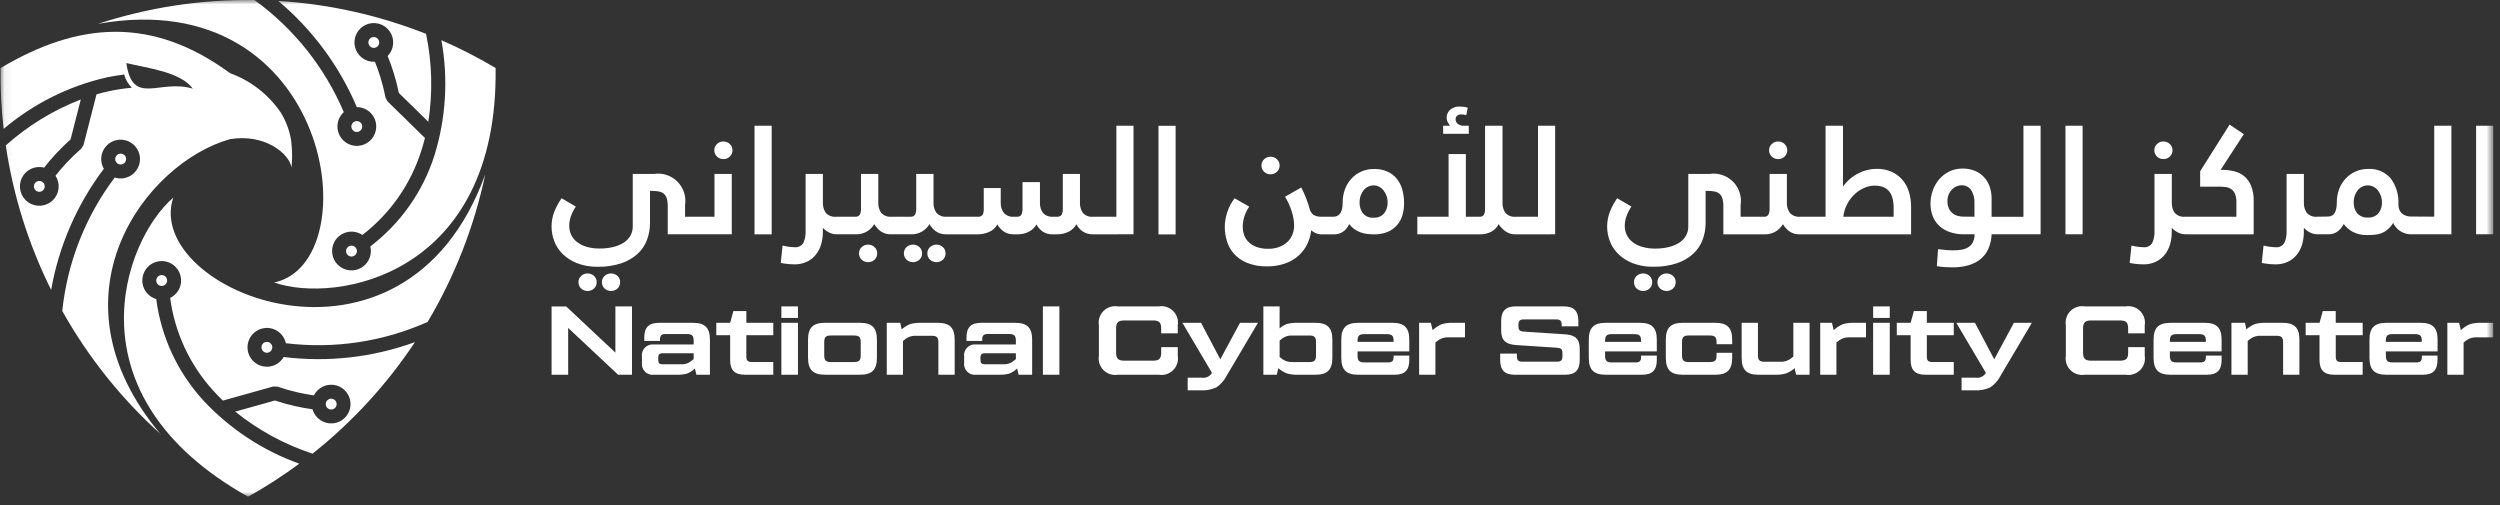 <svg width="277" height="56" viewBox="0 0 277 56" fill="none" xmlns="http://www.w3.org/2000/svg">
<rect x="0" y="0" width="277" height="56" fill="#333333" stroke="none"/>
<mask id="mask0_157_2001" style="mask-type:luminance" maskUnits="userSpaceOnUse" x="0" y="0" width="277" height="56">
<path d="M276.252 0H0.061V55.044H276.252V0Z" fill="white"/>
</mask>
<g mask="url(#mask0_157_2001)">
<path fill-rule="evenodd" clip-rule="evenodd" d="M274.944 35.769C274.525 35.75 274.105 35.797 273.7 35.909C273.331 36.057 272.993 36.273 272.705 36.547L272.662 36.579L272.467 35.769H271.167V41.52H272.967V37.95L273.302 37.69C273.632 37.464 274.027 37.354 274.426 37.377H276.244V35.769H274.944ZM264.344 37.769C264.344 37.196 264.528 37.023 265.101 37.023H267.577C268.15 37.023 268.334 37.196 268.334 37.769V37.877H264.344V37.769ZM264.42 35.769C263.09 35.769 262.539 36.309 262.539 37.65V39.639C262.539 40.98 263.09 41.52 264.42 41.52H268.453C269.566 41.52 270.074 41.02 270.074 39.898V39.398H268.344V39.549C268.344 39.993 268.182 40.155 267.738 40.155H265.111C264.538 40.155 264.354 39.982 264.354 39.409V38.933H270.084V37.648C270.084 36.307 269.532 35.767 268.203 35.767L264.42 35.769ZM261.782 35.769H258.798V34.469H257.36L257.003 35.769H255.468V37.139H257.003V39.896C257.003 41.02 257.511 41.518 258.625 41.518H261.782V40.112H259.403C258.96 40.112 258.803 39.95 258.803 39.506V37.139H261.787L261.782 35.769ZM251.082 35.769C250.671 35.753 250.259 35.797 249.86 35.898C249.508 36.041 249.183 36.243 248.898 36.493L248.744 35.769H247.244V41.52H249.044V37.777L249.379 37.517C249.709 37.291 250.104 37.181 250.503 37.204H252.222C252.795 37.204 252.968 37.377 252.968 37.95V41.518H254.773V37.648C254.773 36.307 254.222 35.767 252.892 35.767L251.082 35.769ZM240.422 37.769C240.422 37.196 240.606 37.023 241.179 37.023H243.655C244.228 37.023 244.412 37.196 244.412 37.769V37.877H240.423L240.422 37.769ZM240.498 35.769C239.168 35.769 238.617 36.309 238.617 37.65V39.639C238.617 40.98 239.168 41.52 240.498 41.52H244.531C245.645 41.52 246.153 41.02 246.153 39.898V39.398H244.412V39.549C244.412 39.993 244.25 40.155 243.807 40.155H241.179C240.606 40.155 240.422 39.982 240.422 39.409V38.933H246.152V37.648C246.152 36.307 245.601 35.767 244.271 35.767L240.498 35.769ZM235.536 41.52C235.822 41.567 236.116 41.546 236.392 41.457C236.669 41.368 236.92 41.215 237.125 41.009C237.331 40.804 237.484 40.553 237.573 40.276C237.662 40 237.683 39.706 237.636 39.42V38.459H235.798V39.075C235.798 39.734 235.571 39.961 234.911 39.961H231.689C231.04 39.961 230.802 39.734 230.802 39.075V36.393C230.802 35.734 231.04 35.507 231.689 35.507H234.911C235.57 35.507 235.798 35.734 235.798 36.393V36.934H237.636V36.047C237.683 35.761 237.662 35.467 237.573 35.191C237.484 34.914 237.331 34.663 237.125 34.458C236.92 34.252 236.669 34.099 236.392 34.01C236.116 33.921 235.822 33.9 235.536 33.947H230.995C230.709 33.9 230.415 33.921 230.139 34.01C229.862 34.099 229.611 34.252 229.406 34.458C229.2 34.663 229.047 34.914 228.958 35.191C228.869 35.467 228.848 35.761 228.895 36.047V39.42C228.848 39.706 228.869 40 228.958 40.276C229.047 40.553 229.2 40.804 229.406 41.009C229.611 41.215 229.862 41.368 230.139 41.457C230.415 41.546 230.709 41.567 230.995 41.52H235.536ZM220.962 39.812L218.824 35.769H216.759L220.035 41.315C219.921 41.509 219.75 41.664 219.545 41.759C219.34 41.854 219.111 41.884 218.889 41.845H217.344V43.25H218.771C219.377 43.287 219.983 43.172 220.533 42.915C221.031 42.571 221.433 42.106 221.701 41.564L225.128 35.769H223.139L220.962 39.812ZM216.478 35.769H213.494V34.469H212.056L211.699 35.769H210.164V37.139H211.699V39.896C211.699 41.02 212.207 41.518 213.32 41.518H216.477V40.112H214.098C213.655 40.112 213.493 39.95 213.493 39.506V37.139H216.477L216.478 35.769ZM209.386 35.769H207.544V41.52H209.382L209.386 35.769ZM209.386 33.952H207.544V35.228H209.382L209.386 33.952ZM205.461 35.769C205.042 35.75 204.622 35.797 204.218 35.909C203.847 36.056 203.508 36.273 203.218 36.547L203.175 36.579L202.98 35.769H201.68V41.52H203.475V37.95L203.81 37.69C204.14 37.464 204.535 37.354 204.934 37.377H206.751V35.769H205.461ZM198.704 35.769V39.509L198.369 39.769C198.039 39.995 197.644 40.106 197.245 40.083H195.526C194.953 40.083 194.78 39.91 194.78 39.337V35.769H192.975V39.639C192.975 40.98 193.526 41.52 194.856 41.52H196.661C197.073 41.538 197.486 41.491 197.883 41.379C198.236 41.244 198.562 41.047 198.845 40.795L199.007 41.519H200.499V35.769H198.704ZM184.573 39.639C184.573 40.98 185.124 41.52 186.454 41.52H190.044C191.374 41.52 191.925 40.98 191.925 39.639V39.088H190.196V39.369C190.196 39.942 190.012 40.115 189.439 40.115H187.124C186.551 40.115 186.367 39.942 186.367 39.369V37.918C186.367 37.345 186.551 37.172 187.124 37.172H189.438C190.011 37.172 190.195 37.345 190.195 37.918V38.134H191.924V37.648C191.924 36.307 191.373 35.767 190.043 35.767H186.454C185.124 35.767 184.573 36.307 184.573 37.648V39.639ZM177.844 37.769C177.844 37.196 178.028 37.023 178.601 37.023H181.077C181.65 37.023 181.834 37.196 181.834 37.769V37.877H177.844V37.769ZM177.92 35.769C176.59 35.769 176.038 36.309 176.038 37.65V39.639C176.038 40.98 176.59 41.52 177.92 41.52H181.952C183.065 41.52 183.574 41.02 183.574 39.898V39.398H181.833V39.549C181.833 39.993 181.67 40.155 181.227 40.155H178.6C178.027 40.155 177.843 39.982 177.843 39.409V38.933H183.573V37.648C183.573 36.307 183.022 35.767 181.692 35.767L177.92 35.769ZM166.22 39.899C166.22 41.023 166.728 41.521 167.842 41.521H173.41C174.524 41.521 175.032 41.021 175.032 39.899V38.664C175.032 37.55 174.545 37.118 173.41 37.042L168.848 36.742C168.383 36.71 168.242 36.58 168.242 36.136V35.995C168.242 35.552 168.404 35.39 168.848 35.39H172.427C172.871 35.39 173.033 35.552 173.033 35.995V36.157H174.882V35.569C174.882 34.445 174.374 33.947 173.26 33.947H167.952C166.838 33.947 166.33 34.447 166.33 35.569V36.607C166.33 37.699 166.817 38.142 167.952 38.229L172.514 38.529C172.979 38.572 173.12 38.691 173.12 39.135V39.47C173.12 39.914 172.958 40.076 172.514 40.076H168.676C168.233 40.076 168.071 39.914 168.071 39.47V39.178H166.222L166.22 39.899ZM161.02 35.769C160.601 35.75 160.181 35.797 159.777 35.909C159.406 36.056 159.067 36.273 158.777 36.547L158.734 36.579L158.54 35.769H157.24V41.52H159.044V37.95L159.379 37.69C159.709 37.464 160.104 37.354 160.503 37.377H162.32V35.769H161.02ZM150.42 37.769C150.42 37.196 150.604 37.023 151.177 37.023H153.653C154.226 37.023 154.41 37.196 154.41 37.769V37.877H150.421L150.42 37.769ZM150.496 35.769C149.166 35.769 148.615 36.309 148.615 37.65V39.639C148.615 40.98 149.166 41.52 150.496 41.52H154.529C155.642 41.52 156.15 41.02 156.15 39.898V39.398H154.409V39.549C154.409 39.993 154.247 40.155 153.803 40.155H151.176C150.603 40.155 150.419 39.982 150.419 39.409V38.933H156.149V37.648C156.149 36.307 155.598 35.767 154.268 35.767L150.496 35.769ZM145.814 39.369C145.814 39.942 145.641 40.115 145.068 40.115H143.241C142.844 40.142 142.448 40.036 142.117 39.815L141.782 39.555V37.734L142.117 37.474C142.446 37.248 142.843 37.142 143.241 37.174H145.068C145.641 37.174 145.814 37.347 145.814 37.92V39.369ZM143.825 35.769C143.433 35.756 143.04 35.792 142.657 35.877C142.333 35.984 142.035 36.157 141.781 36.385V33.95H139.981V41.518H141.473L141.635 40.794C141.918 41.045 142.244 41.243 142.597 41.378C142.994 41.49 143.407 41.537 143.819 41.519H145.744C147.074 41.519 147.625 40.979 147.625 39.638V37.648C147.625 36.307 147.074 35.767 145.744 35.767L143.825 35.769ZM135.208 39.812L133.077 35.769H131.012L134.288 41.315C134.174 41.509 134.003 41.664 133.798 41.759C133.593 41.854 133.364 41.884 133.142 41.845H131.596V43.25H133.023C133.629 43.287 134.235 43.172 134.785 42.915C135.283 42.571 135.685 42.106 135.953 41.564L139.38 35.769H137.391L135.208 39.812ZM128.397 41.52C128.683 41.567 128.977 41.546 129.253 41.457C129.53 41.368 129.781 41.215 129.986 41.009C130.192 40.804 130.345 40.553 130.434 40.276C130.523 40 130.544 39.706 130.497 39.42V38.459H128.659V39.075C128.659 39.734 128.432 39.961 127.773 39.961H124.551C123.902 39.961 123.664 39.734 123.664 39.075V36.393C123.664 35.734 123.902 35.507 124.551 35.507H127.773C128.432 35.507 128.659 35.734 128.659 36.393V36.934H130.497V36.047C130.544 35.761 130.523 35.467 130.434 35.191C130.345 34.914 130.192 34.663 129.986 34.458C129.781 34.252 129.53 34.099 129.253 34.01C128.977 33.921 128.683 33.9 128.397 33.947H123.856C123.57 33.9 123.276 33.921 123 34.01C122.723 34.099 122.472 34.252 122.267 34.458C122.061 34.663 121.908 34.914 121.819 35.191C121.73 35.467 121.709 35.761 121.756 36.047V39.42C121.709 39.706 121.73 40 121.819 40.276C121.908 40.553 122.061 40.804 122.267 41.009C122.472 41.215 122.723 41.368 123 41.457C123.276 41.546 123.57 41.567 123.856 41.52H128.397ZM117.38 33.952H115.553V41.52H117.38V33.952ZM109.152 40.363C108.752 40.363 108.633 40.244 108.633 39.844V39.66C108.633 39.271 108.752 39.141 109.152 39.141H112.558V39.789L112.18 40.081C111.902 40.276 111.568 40.375 111.228 40.362L109.152 40.363ZM108.709 35.768C107.595 35.768 107.087 36.268 107.087 37.389V37.778H108.828V37.616C108.828 37.173 108.99 37.01 109.433 37.01H111.801C112.374 37.01 112.558 37.183 112.558 37.757V38.169H108.19C108.005 38.142 107.816 38.158 107.638 38.217C107.46 38.275 107.298 38.375 107.166 38.507C107.033 38.64 106.934 38.801 106.875 38.979C106.816 39.157 106.8 39.346 106.827 39.531V40.158C106.8 40.343 106.816 40.532 106.875 40.71C106.934 40.888 107.033 41.049 107.166 41.182C107.298 41.314 107.46 41.414 107.638 41.472C107.816 41.531 108.005 41.547 108.19 41.52H110.655C111.044 41.534 111.434 41.494 111.812 41.401C112.143 41.271 112.444 41.076 112.699 40.828L112.861 41.52H114.361V37.65C114.361 36.309 113.81 35.769 112.48 35.769L108.709 35.768ZM102.092 35.768C101.681 35.752 101.269 35.796 100.87 35.897C100.518 36.041 100.193 36.242 99.908 36.492L99.746 35.768H98.254V41.519H100.049V37.777L100.384 37.517C100.714 37.291 101.109 37.181 101.508 37.204H103.227C103.8 37.204 103.973 37.377 103.973 37.95V41.518H105.778V37.648C105.778 36.307 105.227 35.767 103.897 35.767L102.092 35.768ZM92.081 40.114C91.508 40.114 91.324 39.941 91.324 39.368V37.918C91.324 37.345 91.508 37.172 92.081 37.172H94.611C95.184 37.172 95.368 37.345 95.368 37.918V39.369C95.368 39.942 95.184 40.115 94.611 40.115L92.081 40.114ZM95.281 41.52C96.611 41.52 97.162 40.98 97.162 39.639V37.648C97.162 36.307 96.611 35.767 95.281 35.767H91.411C90.081 35.767 89.53 36.307 89.53 37.648V39.637C89.53 40.978 90.081 41.518 91.411 41.518L95.281 41.52ZM88.414 35.769H86.576V41.52H88.414V35.769ZM88.414 33.952H86.576V35.228H88.414V33.952ZM85.679 35.769H82.695V34.469H81.257L80.9 35.769H79.365V37.139H80.9V39.896C80.9 41.02 81.408 41.518 82.522 41.518H85.679V40.112H83.3C82.857 40.112 82.694 39.95 82.694 39.506V37.139H85.678L85.679 35.769ZM73.451 40.364C73.051 40.364 72.932 40.245 72.932 39.845V39.661C72.932 39.272 73.051 39.142 73.451 39.142H76.857V39.79L76.478 40.082C76.2 40.277 75.866 40.376 75.527 40.363L73.451 40.364ZM73.007 35.769C71.894 35.769 71.386 36.269 71.386 37.39V37.779H73.126V37.617C73.126 37.174 73.288 37.011 73.732 37.011H76.1C76.673 37.011 76.857 37.184 76.857 37.758V38.169H72.489C72.304 38.142 72.115 38.158 71.937 38.217C71.76 38.276 71.598 38.375 71.466 38.508C71.333 38.64 71.234 38.801 71.175 38.979C71.116 39.157 71.1 39.346 71.127 39.531V40.158C71.1 40.343 71.116 40.532 71.175 40.71C71.234 40.888 71.333 41.049 71.466 41.181C71.598 41.314 71.76 41.413 71.937 41.472C72.115 41.531 72.304 41.547 72.489 41.52H74.954C75.343 41.534 75.733 41.494 76.111 41.401C76.442 41.271 76.743 41.076 76.997 40.828L77.159 41.52H78.659V37.65C78.659 36.309 78.108 35.769 76.778 35.769H73.007ZM68.185 39.069L62.736 33.955H61.115V41.523H62.953V36.333L68.489 41.523H70.024V33.95H68.186L68.185 39.069Z" fill="white"/>
<path fill-rule="evenodd" clip-rule="evenodd" d="M274.353 13.93H276.253V25.96H274.353V13.93ZM256.812 25.96C256.501 25.964 256.195 25.889 255.921 25.742C255.675 25.615 255.454 25.446 255.266 25.242V25.696C255.27 26.174 255.203 26.649 255.066 27.107C254.943 27.524 254.74 27.912 254.466 28.25C254.197 28.575 253.858 28.836 253.475 29.014C253.048 29.207 252.583 29.302 252.114 29.292C251.914 29.292 251.721 29.284 251.534 29.267C251.35 29.25 251.19 29.23 251.055 29.208C250.966 29.197 250.885 29.185 250.812 29.174C250.741 29.163 250.67 29.146 250.602 29.123L250.802 27.208L251.273 27.308C251.406 27.33 251.549 27.35 251.701 27.367C251.838 27.383 251.975 27.391 252.113 27.392C252.306 27.416 252.502 27.385 252.677 27.302C252.853 27.218 253.001 27.087 253.104 26.922C253.296 26.489 253.382 26.017 253.356 25.544V19.273H255.272V22.465C255.256 22.858 255.365 23.246 255.583 23.574C255.731 23.737 255.916 23.861 256.122 23.938C256.328 24.014 256.55 24.039 256.768 24.011C257.148 24.011 257.526 23.994 257.91 23.994C258.036 23.994 258.161 23.974 258.28 23.935C258.41 23.891 258.523 23.811 258.608 23.703C258.716 23.559 258.793 23.394 258.835 23.219C258.897 22.96 258.925 22.694 258.919 22.427C258.914 21.922 259.002 21.421 259.179 20.948C259.342 20.515 259.587 20.119 259.902 19.78C260.219 19.442 260.603 19.173 261.03 18.99C261.456 18.807 261.916 18.715 262.38 18.719C262.848 18.689 263.317 18.767 263.751 18.946C264.184 19.126 264.57 19.402 264.88 19.755C265.502 20.589 265.809 21.616 265.745 22.655C265.748 22.784 265.762 22.913 265.787 23.039C265.817 23.199 265.884 23.35 265.981 23.481C266.098 23.635 266.251 23.758 266.426 23.84C266.677 23.952 266.951 24.004 267.226 23.991C268.055 23.991 268.882 24.008 269.713 24.008V13.93H271.613V25.96H267.177C266.739 25.97 266.308 25.846 265.942 25.604C265.603 25.382 265.333 25.07 265.161 24.704C264.99 24.985 264.774 25.237 264.522 25.449C264.317 25.62 264.084 25.756 263.833 25.849C263.595 25.936 263.347 25.99 263.094 26.011C262.837 26.033 262.573 26.044 262.304 26.044C261.755 26.064 261.209 25.948 260.716 25.705C260.311 25.491 259.958 25.19 259.683 24.823C259.53 25.146 259.299 25.426 259.011 25.638C258.725 25.852 258.377 25.965 258.02 25.96H256.812ZM238.699 16.651C238.697 16.522 238.723 16.395 238.773 16.276C238.823 16.157 238.897 16.051 238.99 15.962C239.083 15.869 239.194 15.796 239.315 15.747C239.437 15.698 239.568 15.674 239.699 15.676C239.833 15.673 239.966 15.696 240.091 15.745C240.215 15.795 240.329 15.868 240.424 15.962C240.516 16.052 240.59 16.159 240.64 16.277C240.69 16.395 240.716 16.523 240.716 16.651C240.716 16.779 240.69 16.907 240.64 17.025C240.59 17.143 240.516 17.25 240.424 17.34C240.329 17.434 240.215 17.507 240.091 17.556C239.966 17.606 239.833 17.629 239.699 17.626C239.568 17.628 239.437 17.604 239.316 17.555C239.194 17.506 239.083 17.433 238.99 17.34C238.897 17.251 238.823 17.145 238.773 17.026C238.723 16.907 238.697 16.78 238.699 16.651ZM242.177 25.96C241.866 25.964 241.56 25.889 241.286 25.742C241.04 25.615 240.819 25.446 240.631 25.242V25.696C240.635 26.174 240.568 26.649 240.431 27.107C240.308 27.524 240.104 27.912 239.831 28.25C239.562 28.575 239.223 28.836 238.84 29.014C238.413 29.207 237.948 29.302 237.479 29.292C237.279 29.292 237.086 29.284 236.9 29.267C236.714 29.25 236.554 29.231 236.421 29.208C236.332 29.197 236.25 29.185 236.177 29.174C236.106 29.163 236.035 29.146 235.967 29.123L236.167 27.208L236.637 27.308C236.771 27.33 236.915 27.35 237.065 27.367C237.202 27.383 237.339 27.391 237.477 27.392C237.67 27.416 237.866 27.385 238.041 27.302C238.217 27.218 238.365 27.087 238.468 26.922C238.66 26.489 238.746 26.017 238.72 25.544V19.273H240.635V22.465C240.619 22.858 240.728 23.246 240.946 23.574C241.094 23.737 241.279 23.861 241.485 23.937C241.691 24.013 241.912 24.039 242.13 24.011H247.792V22.411C247.806 22.087 247.752 21.764 247.632 21.462C247.542 21.251 247.393 21.071 247.204 20.941C247.014 20.819 246.798 20.744 246.574 20.722C246.32 20.693 246.065 20.679 245.81 20.68H243.777V18.98L247.037 13.805L248.616 14.864L246.045 18.819H246.213C246.654 18.818 247.094 18.869 247.523 18.97C247.932 19.063 248.314 19.247 248.641 19.508C248.981 19.793 249.246 20.157 249.414 20.567C249.627 21.108 249.727 21.686 249.708 22.267V25.967L242.177 25.96ZM228.853 13.93H230.753V25.96H228.853V13.93ZM220.67 25.96C220.653 26.538 220.522 27.106 220.283 27.632C220.075 28.077 219.764 28.465 219.376 28.766C218.975 29.067 218.518 29.287 218.032 29.413C217.477 29.558 216.906 29.629 216.332 29.623C216.074 29.623 215.805 29.615 215.526 29.598C215.216 29.578 214.908 29.541 214.602 29.489L214.736 27.607C215.061 27.652 215.369 27.685 215.66 27.707C215.951 27.729 216.203 27.74 216.416 27.74C216.714 27.741 217.012 27.719 217.307 27.673C217.571 27.635 217.824 27.546 218.055 27.413C218.274 27.284 218.454 27.099 218.576 26.876C218.718 26.592 218.79 26.278 218.786 25.96H217.66C217.061 25.977 216.465 25.877 215.904 25.666C215.467 25.497 215.071 25.235 214.745 24.898C214.454 24.588 214.233 24.218 214.098 23.814C213.965 23.419 213.898 23.004 213.898 22.587C213.896 22.076 213.984 21.568 214.158 21.087C214.322 20.628 214.57 20.203 214.889 19.835C215.2 19.479 215.58 19.19 216.007 18.987C216.456 18.776 216.947 18.669 217.443 18.676C217.906 18.668 218.365 18.751 218.796 18.919C219.181 19.073 219.528 19.308 219.813 19.608C220.098 19.912 220.316 20.273 220.452 20.667C220.602 21.102 220.676 21.56 220.67 22.02V24.02H224.198V13.93H226.098V25.96H220.67ZM218.77 24.011V22.511C218.803 21.993 218.671 21.479 218.392 21.041C218.273 20.875 218.115 20.742 217.932 20.652C217.749 20.562 217.546 20.52 217.342 20.528C217.142 20.527 216.944 20.57 216.762 20.654C216.574 20.738 216.404 20.858 216.262 21.007C216.112 21.166 215.992 21.351 215.909 21.553C215.816 21.783 215.771 22.029 215.775 22.276C215.767 22.55 215.818 22.823 215.926 23.076C216.017 23.283 216.154 23.467 216.326 23.614C216.495 23.754 216.693 23.857 216.905 23.914C217.127 23.976 217.356 24.008 217.586 24.007L218.77 24.011ZM209.814 23.053C209.824 22.653 209.773 22.254 209.663 21.869C209.582 21.584 209.435 21.323 209.235 21.105C209.049 20.914 208.818 20.772 208.563 20.693C208.283 20.606 207.991 20.564 207.698 20.567C207.31 20.571 206.927 20.654 206.572 20.811C206.183 20.979 205.825 21.212 205.514 21.5C204.804 22.159 204.351 23.05 204.237 24.012H209.815L209.814 23.053ZM196.014 16.653C196.013 16.524 196.038 16.396 196.088 16.278C196.138 16.159 196.212 16.052 196.306 15.964C196.399 15.871 196.509 15.798 196.631 15.749C196.753 15.7 196.883 15.676 197.014 15.678C197.148 15.675 197.281 15.698 197.406 15.748C197.53 15.797 197.644 15.87 197.739 15.964C197.831 16.054 197.904 16.161 197.954 16.279C198.004 16.397 198.03 16.524 198.03 16.653C198.03 16.782 198.004 16.909 197.954 17.027C197.904 17.145 197.831 17.252 197.739 17.342C197.644 17.436 197.53 17.509 197.406 17.558C197.281 17.608 197.148 17.631 197.014 17.628C196.883 17.63 196.753 17.606 196.631 17.557C196.509 17.508 196.399 17.435 196.306 17.342C196.212 17.253 196.138 17.147 196.088 17.028C196.038 16.91 196.013 16.782 196.014 16.653ZM183.648 31.263C183.645 31.135 183.669 31.008 183.719 30.89C183.768 30.772 183.841 30.665 183.934 30.577C184.131 30.397 184.389 30.297 184.657 30.297C184.924 30.297 185.182 30.397 185.379 30.577C185.472 30.665 185.545 30.772 185.594 30.89C185.643 31.008 185.667 31.135 185.664 31.263C185.668 31.393 185.644 31.522 185.595 31.643C185.546 31.763 185.472 31.872 185.379 31.963C185.182 32.143 184.924 32.243 184.657 32.243C184.389 32.243 184.132 32.143 183.934 31.963C183.84 31.872 183.767 31.764 183.717 31.643C183.668 31.523 183.645 31.393 183.648 31.263ZM181.048 31.263C181.045 31.135 181.069 31.008 181.119 30.89C181.168 30.772 181.241 30.665 181.334 30.577C181.531 30.397 181.789 30.297 182.057 30.297C182.324 30.297 182.582 30.397 182.779 30.577C182.872 30.665 182.945 30.772 182.994 30.89C183.043 31.008 183.067 31.135 183.064 31.263C183.068 31.393 183.044 31.522 182.995 31.643C182.946 31.763 182.872 31.872 182.779 31.963C182.582 32.143 182.324 32.243 182.057 32.243C181.789 32.243 181.532 32.143 181.334 31.963C181.24 31.872 181.167 31.764 181.117 31.643C181.068 31.523 181.045 31.393 181.048 31.263ZM190.948 25.963V22.898C190.957 22.589 190.921 22.28 190.839 21.982C190.782 21.776 190.665 21.592 190.503 21.453C190.337 21.324 190.14 21.24 189.931 21.21C189.667 21.168 189.399 21.148 189.131 21.151H188.98V24.698C188.985 25.343 188.871 25.984 188.644 26.588C188.421 27.174 188.064 27.701 187.602 28.125C187.08 28.592 186.467 28.947 185.802 29.167C184.968 29.441 184.093 29.572 183.215 29.554C182.418 29.575 181.625 29.439 180.88 29.154C180.283 28.921 179.738 28.569 179.28 28.121C178.877 27.718 178.565 27.234 178.365 26.701C177.967 25.65 177.973 24.489 178.382 23.442C178.593 22.921 178.861 22.425 179.182 21.963L180.761 22.887C180.522 23.231 180.332 23.607 180.198 24.004C180.088 24.326 180.028 24.663 180.022 25.004C180.018 25.355 180.092 25.703 180.24 26.021C180.39 26.335 180.611 26.609 180.887 26.821C181.205 27.061 181.564 27.24 181.946 27.35C182.413 27.485 182.897 27.55 183.383 27.543C183.88 27.547 184.376 27.494 184.861 27.383C185.274 27.291 185.668 27.132 186.029 26.912C186.344 26.721 186.606 26.456 186.794 26.139C186.976 25.819 187.069 25.457 187.063 25.089V19.273H189.398C189.868 19.198 190.349 19.235 190.802 19.382C191.255 19.528 191.667 19.779 192.005 20.115C192.342 20.451 192.595 20.861 192.744 21.314C192.893 21.766 192.932 22.247 192.86 22.717V24.011H195.445C195.542 24.024 195.641 24.009 195.73 23.967C195.818 23.926 195.893 23.859 195.945 23.776C196.038 23.577 196.081 23.358 196.071 23.138V19.273H197.986V22.465C197.97 22.859 198.082 23.248 198.305 23.574C198.449 23.734 198.63 23.858 198.832 23.933C199.034 24.009 199.251 24.036 199.465 24.011H202.271V13.93H204.203V20.668C204.646 20.053 205.229 19.552 205.903 19.206C206.526 18.881 207.217 18.709 207.919 18.706C208.487 18.694 209.051 18.803 209.574 19.025C210.034 19.227 210.444 19.528 210.774 19.907C211.107 20.297 211.356 20.752 211.505 21.243C211.672 21.787 211.754 22.354 211.749 22.923V25.964H199.415C198.992 25.985 198.574 25.861 198.231 25.611C197.956 25.4 197.724 25.138 197.55 24.838C197.354 25.168 197.079 25.445 196.75 25.644C196.383 25.864 195.96 25.974 195.532 25.963H190.948ZM162.468 12.756C162.273 12.701 162.071 12.673 161.868 12.672C161.715 12.667 161.566 12.718 161.448 12.815C161.39 12.869 161.344 12.936 161.315 13.01C161.286 13.084 161.274 13.164 161.28 13.243C161.283 13.333 161.305 13.421 161.344 13.502C161.383 13.583 161.439 13.655 161.507 13.713C161.708 13.876 161.964 13.954 162.221 13.932H162.742V14.822H159.902V13.932H160.658C160.565 13.805 160.481 13.671 160.406 13.532C160.326 13.378 160.285 13.206 160.288 13.032C160.288 12.871 160.321 12.713 160.384 12.565C160.448 12.418 160.541 12.285 160.658 12.175C160.812 12.042 160.991 11.941 161.184 11.877C161.377 11.814 161.581 11.79 161.784 11.806C161.927 11.807 162.07 11.818 162.212 11.839C162.351 11.859 162.488 11.887 162.624 11.923L162.468 12.756ZM167.912 25.963C167.505 25.976 167.106 25.852 166.778 25.61C166.491 25.397 166.244 25.136 166.047 24.837C165.869 25.205 165.573 25.504 165.207 25.686C164.837 25.871 164.428 25.966 164.014 25.963H157.04V24.011H160.502V17.072H162.417V24.011H163.929C164.026 24.024 164.125 24.009 164.214 23.967C164.303 23.926 164.377 23.859 164.429 23.776C164.516 23.575 164.557 23.357 164.547 23.138V13.93H166.479V22.465C166.463 22.858 166.572 23.246 166.79 23.574C166.932 23.735 167.111 23.858 167.312 23.934C167.512 24.011 167.728 24.037 167.941 24.011H170.411V13.93H172.311V25.96L167.912 25.963ZM152.202 24.115C152.421 24.133 152.642 24.097 152.845 24.013C153.048 23.928 153.228 23.796 153.37 23.628C153.626 23.291 153.76 22.876 153.748 22.452C153.752 22.183 153.707 21.915 153.614 21.662C153.533 21.444 153.416 21.242 153.269 21.062C153.136 20.9 152.97 20.768 152.782 20.675C152.602 20.587 152.403 20.541 152.202 20.541C151.995 20.541 151.79 20.586 151.602 20.675C151.409 20.765 151.238 20.898 151.102 21.062C150.956 21.241 150.842 21.444 150.766 21.662C150.679 21.916 150.636 22.183 150.64 22.452C150.631 22.87 150.757 23.28 151.001 23.62C151.145 23.795 151.33 23.932 151.539 24.019C151.748 24.107 151.975 24.141 152.201 24.12M139.768 18.34C139.766 18.211 139.791 18.084 139.841 17.965C139.892 17.846 139.966 17.739 140.059 17.651C140.152 17.558 140.263 17.485 140.384 17.436C140.506 17.387 140.637 17.363 140.768 17.365C140.902 17.362 141.035 17.385 141.16 17.434C141.284 17.484 141.398 17.557 141.493 17.651C141.585 17.741 141.659 17.848 141.709 17.966C141.759 18.084 141.785 18.212 141.785 18.34C141.785 18.468 141.759 18.596 141.709 18.714C141.659 18.832 141.585 18.939 141.493 19.029C141.397 19.123 141.284 19.196 141.159 19.245C141.035 19.294 140.902 19.317 140.768 19.314C140.637 19.317 140.506 19.293 140.385 19.244C140.263 19.195 140.152 19.122 140.059 19.029C139.966 18.941 139.892 18.834 139.841 18.715C139.791 18.596 139.766 18.469 139.768 18.34ZM146.522 25.968C146.269 25.975 146.017 25.93 145.783 25.834C145.6 25.755 145.432 25.648 145.283 25.515C145.215 26.154 145.015 26.772 144.695 27.329C144.41 27.814 144.03 28.237 143.578 28.573C143.133 28.899 142.631 29.141 142.099 29.287C141.56 29.438 141.003 29.514 140.444 29.514C139.663 29.539 138.886 29.404 138.159 29.119C137.604 28.891 137.107 28.541 136.705 28.094C136.347 27.686 136.083 27.204 135.932 26.683C135.784 26.184 135.708 25.666 135.705 25.146C135.71 24.579 135.807 24.017 135.993 23.482C136.172 22.936 136.443 22.425 136.793 21.97L138.415 22.894C138.172 23.244 137.985 23.629 137.86 24.036C137.751 24.396 137.695 24.769 137.692 25.145C137.694 25.428 137.739 25.708 137.826 25.977C137.919 26.268 138.076 26.535 138.285 26.758C138.531 27.011 138.828 27.209 139.156 27.338C139.598 27.503 140.068 27.58 140.539 27.565C140.963 27.573 141.384 27.499 141.779 27.346C142.113 27.216 142.419 27.022 142.679 26.775C142.916 26.544 143.099 26.263 143.214 25.952C143.331 25.64 143.391 25.31 143.39 24.977C143.378 24.44 143.285 23.907 143.112 23.398C142.938 22.836 142.692 22.298 142.381 21.798L144.181 20.773C144.393 21.182 144.581 21.603 144.744 22.033C144.895 22.433 145.01 22.78 145.089 23.075C145.147 23.366 145.304 23.627 145.534 23.814C145.842 23.973 146.189 24.043 146.534 24.014H147.727C148.421 24.014 148.768 23.489 148.768 22.44C148.763 21.931 148.851 21.425 149.028 20.948C149.19 20.51 149.439 20.109 149.759 19.769C150.07 19.44 150.444 19.178 150.859 18.999C151.297 18.811 151.769 18.716 152.245 18.722C152.75 18.711 153.252 18.808 153.716 19.007C154.12 19.184 154.476 19.454 154.757 19.794C155.043 20.15 155.252 20.561 155.371 21.001C155.509 21.503 155.577 22.023 155.571 22.544C155.572 22.975 155.512 23.404 155.395 23.818C155.283 24.222 155.085 24.597 154.816 24.918C154.533 25.247 154.18 25.507 153.783 25.68C153.297 25.884 152.772 25.981 152.245 25.966C151.998 25.966 151.751 25.952 151.506 25.924C151.257 25.895 151.012 25.839 150.775 25.756C150.53 25.67 150.299 25.551 150.086 25.403C149.857 25.243 149.654 25.047 149.486 24.823C149.349 25.177 149.104 25.48 148.786 25.689C148.503 25.87 148.173 25.966 147.837 25.966L146.522 25.968ZM128.359 13.938H130.259V25.968H128.359V13.938ZM102.751 28.069C102.748 27.941 102.772 27.814 102.821 27.696C102.87 27.578 102.943 27.471 103.036 27.383C103.234 27.203 103.491 27.103 103.759 27.103C104.026 27.103 104.284 27.203 104.481 27.383C104.574 27.471 104.647 27.578 104.696 27.696C104.746 27.814 104.77 27.941 104.767 28.069C104.77 28.199 104.747 28.328 104.698 28.449C104.648 28.57 104.575 28.678 104.481 28.769C104.284 28.949 104.026 29.049 103.759 29.049C103.491 29.049 103.234 28.949 103.036 28.769C102.943 28.678 102.869 28.569 102.82 28.449C102.771 28.328 102.747 28.199 102.751 28.069ZM100.151 28.069C100.148 27.941 100.172 27.814 100.222 27.696C100.271 27.578 100.344 27.471 100.437 27.383C100.635 27.203 100.892 27.103 101.16 27.103C101.427 27.103 101.685 27.203 101.882 27.383C101.975 27.471 102.048 27.578 102.097 27.696C102.146 27.814 102.17 27.941 102.167 28.069C102.171 28.199 102.147 28.328 102.098 28.449C102.049 28.569 101.975 28.678 101.882 28.769C101.685 28.949 101.427 29.049 101.16 29.049C100.892 29.049 100.635 28.949 100.437 28.769C100.344 28.678 100.27 28.57 100.221 28.449C100.171 28.328 100.148 28.199 100.151 28.069ZM95.178 28.069C95.176 27.941 95.2 27.813 95.251 27.695C95.301 27.577 95.375 27.471 95.469 27.383C95.565 27.291 95.679 27.218 95.803 27.17C95.928 27.122 96.061 27.099 96.194 27.103C96.325 27.1 96.455 27.124 96.577 27.172C96.698 27.22 96.809 27.292 96.903 27.383C96.997 27.471 97.071 27.577 97.122 27.695C97.172 27.813 97.196 27.941 97.194 28.069C97.197 28.2 97.173 28.329 97.123 28.45C97.073 28.57 96.998 28.679 96.903 28.769C96.809 28.86 96.698 28.932 96.577 28.98C96.455 29.028 96.325 29.052 96.194 29.049C96.061 29.053 95.928 29.03 95.803 28.982C95.679 28.934 95.565 28.861 95.469 28.769C95.374 28.679 95.299 28.57 95.249 28.45C95.199 28.329 95.175 28.2 95.178 28.069ZM121.138 25.961C120.712 25.983 120.29 25.865 119.938 25.625C119.658 25.42 119.425 25.156 119.257 24.852C119.066 25.211 118.766 25.499 118.4 25.675C118.003 25.869 117.565 25.967 117.123 25.961H116.669C116.247 25.986 115.83 25.867 115.484 25.625C115.217 25.422 114.996 25.165 114.837 24.869C114.637 25.226 114.332 25.514 113.963 25.692C113.597 25.871 113.194 25.963 112.787 25.961H112.345C111.929 25.981 111.519 25.863 111.177 25.625C110.902 25.426 110.676 25.168 110.514 24.869C110.309 25.232 109.994 25.52 109.614 25.692C109.211 25.875 108.772 25.967 108.329 25.961H104.851C104.427 25.982 104.009 25.858 103.666 25.608C103.391 25.397 103.159 25.135 102.985 24.835C102.789 25.165 102.514 25.442 102.185 25.641C101.818 25.861 101.395 25.971 100.967 25.96H98.735C98.312 25.981 97.894 25.857 97.551 25.607C97.276 25.396 97.044 25.134 96.87 24.834C96.674 25.164 96.399 25.441 96.07 25.64C95.703 25.86 95.28 25.97 94.852 25.959H92.718C92.407 25.963 92.101 25.888 91.827 25.741C91.581 25.614 91.359 25.445 91.172 25.241V25.695C91.176 26.173 91.109 26.648 90.972 27.106C90.85 27.523 90.646 27.911 90.372 28.249C90.103 28.574 89.764 28.835 89.381 29.013C88.954 29.206 88.489 29.3 88.02 29.291C87.82 29.291 87.627 29.283 87.441 29.266C87.255 29.249 87.095 29.23 86.962 29.207C86.873 29.196 86.792 29.184 86.719 29.173C86.648 29.162 86.577 29.145 86.509 29.122L86.709 27.207L87.179 27.307C87.312 27.329 87.455 27.349 87.607 27.366C87.744 27.382 87.881 27.39 88.019 27.391C88.212 27.415 88.408 27.384 88.583 27.3C88.759 27.217 88.907 27.086 89.01 26.921C89.202 26.488 89.288 26.016 89.262 25.543V19.273H91.177V22.465C91.161 22.858 91.27 23.246 91.488 23.574C91.636 23.737 91.82 23.861 92.027 23.937C92.233 24.013 92.454 24.039 92.672 24.011H94.772C94.869 24.024 94.968 24.009 95.057 23.967C95.145 23.925 95.22 23.859 95.272 23.776C95.365 23.577 95.408 23.358 95.398 23.138V19.273H97.313V22.465C97.297 22.859 97.409 23.248 97.632 23.574C97.776 23.734 97.957 23.858 98.158 23.933C98.36 24.009 98.577 24.036 98.791 24.011H100.891C100.988 24.024 101.087 24.009 101.176 23.967C101.264 23.926 101.339 23.859 101.391 23.776C101.484 23.577 101.527 23.358 101.517 23.138V19.273H103.432V22.465C103.416 22.859 103.528 23.248 103.751 23.574C103.895 23.734 104.076 23.858 104.278 23.933C104.48 24.009 104.697 24.036 104.911 24.011H108.345C108.442 24.024 108.54 24.012 108.631 23.977C108.722 23.942 108.803 23.885 108.866 23.811C108.969 23.621 109.015 23.405 109 23.189V20.836H110.882V22.466C110.871 22.855 110.983 23.236 111.201 23.558C111.345 23.724 111.528 23.852 111.733 23.931C111.938 24.01 112.159 24.038 112.377 24.012H112.677C112.774 24.025 112.873 24.01 112.962 23.969C113.051 23.927 113.125 23.86 113.177 23.777C113.264 23.576 113.305 23.358 113.295 23.139V20.18H115.227V22.465C115.211 22.859 115.323 23.248 115.546 23.574C115.69 23.734 115.871 23.858 116.073 23.934C116.275 24.01 116.492 24.036 116.706 24.011H117.106C117.207 24.026 117.311 24.011 117.404 23.97C117.498 23.928 117.578 23.861 117.635 23.776C117.728 23.577 117.771 23.358 117.761 23.138V19.273H119.661V22.465C119.645 22.858 119.754 23.246 119.972 23.574C120.114 23.735 120.293 23.858 120.494 23.934C120.694 24.011 120.91 24.037 121.123 24.011H123.694V13.93H125.594V25.96L121.138 25.961ZM83.602 13.931H85.502V25.961H83.602V13.931ZM79.145 16.652C79.143 16.523 79.168 16.396 79.219 16.277C79.269 16.159 79.343 16.052 79.436 15.963C79.529 15.87 79.64 15.797 79.761 15.748C79.883 15.699 80.014 15.675 80.145 15.677C80.279 15.674 80.412 15.697 80.537 15.746C80.661 15.796 80.775 15.869 80.87 15.963C80.962 16.052 81.036 16.16 81.086 16.278C81.136 16.396 81.162 16.523 81.162 16.652C81.162 16.78 81.136 16.908 81.086 17.026C81.036 17.144 80.962 17.252 80.87 17.341C80.775 17.435 80.661 17.508 80.537 17.558C80.412 17.607 80.279 17.63 80.145 17.627C80.014 17.629 79.883 17.605 79.761 17.556C79.64 17.507 79.529 17.434 79.436 17.341C79.343 17.252 79.269 17.145 79.219 17.027C79.168 16.908 79.143 16.781 79.145 16.652ZM66.694 31.262C66.691 31.134 66.715 31.007 66.765 30.889C66.814 30.771 66.887 30.664 66.98 30.576C67.177 30.396 67.435 30.296 67.703 30.296C67.97 30.296 68.228 30.396 68.425 30.576C68.518 30.664 68.591 30.771 68.641 30.889C68.69 31.007 68.714 31.134 68.711 31.262C68.715 31.392 68.691 31.522 68.642 31.642C68.592 31.763 68.519 31.872 68.425 31.962C68.228 32.142 67.97 32.242 67.703 32.242C67.435 32.242 67.177 32.142 66.98 31.962C66.886 31.872 66.813 31.763 66.763 31.642C66.714 31.522 66.691 31.392 66.694 31.262ZM64.094 31.262C64.091 31.134 64.115 31.007 64.165 30.889C64.214 30.771 64.287 30.664 64.38 30.576C64.577 30.396 64.835 30.296 65.103 30.296C65.37 30.296 65.628 30.396 65.825 30.576C65.918 30.664 65.991 30.771 66.041 30.889C66.09 31.007 66.114 31.134 66.111 31.262C66.115 31.392 66.091 31.522 66.042 31.642C65.993 31.763 65.919 31.872 65.825 31.962C65.628 32.142 65.37 32.242 65.103 32.242C64.835 32.242 64.578 32.142 64.38 31.962C64.286 31.872 64.213 31.763 64.163 31.642C64.114 31.522 64.091 31.392 64.094 31.262ZM262.356 24.098C262.577 24.116 262.799 24.083 263.005 24C263.211 23.918 263.394 23.788 263.541 23.622C263.799 23.284 263.933 22.868 263.919 22.443C263.923 22.175 263.878 21.908 263.785 21.656C263.704 21.438 263.587 21.235 263.44 21.056C263.304 20.892 263.133 20.761 262.94 20.672C262.757 20.584 262.556 20.538 262.352 20.538C262.145 20.538 261.94 20.583 261.752 20.672C261.559 20.761 261.388 20.892 261.252 21.056C261.105 21.235 260.992 21.438 260.916 21.656C260.829 21.909 260.786 22.175 260.79 22.443C260.776 22.868 260.91 23.284 261.168 23.622C261.315 23.788 261.498 23.917 261.704 24C261.909 24.083 262.131 24.116 262.352 24.098M73.986 25.96V22.898C73.996 22.589 73.959 22.28 73.877 21.982C73.82 21.776 73.703 21.592 73.541 21.453C73.375 21.324 73.178 21.24 72.97 21.21C72.706 21.168 72.438 21.148 72.17 21.151H72.019V24.698C72.024 25.343 71.91 25.984 71.683 26.588C71.462 27.175 71.106 27.703 70.645 28.128C70.123 28.595 69.51 28.95 68.845 29.17C68.01 29.444 67.135 29.575 66.257 29.557C65.46 29.578 64.667 29.442 63.922 29.157C63.325 28.924 62.781 28.572 62.322 28.124C61.919 27.721 61.606 27.237 61.406 26.704C61.008 25.653 61.014 24.492 61.423 23.445C61.634 22.924 61.902 22.428 62.223 21.966L63.803 22.89C63.566 23.231 63.378 23.604 63.245 23.998C63.135 24.32 63.075 24.657 63.069 24.998C63.065 25.349 63.139 25.697 63.287 26.015C63.437 26.329 63.658 26.603 63.934 26.815C64.252 27.055 64.611 27.234 64.993 27.344C65.46 27.479 65.944 27.544 66.429 27.537C66.927 27.541 67.423 27.488 67.908 27.377C68.32 27.285 68.715 27.126 69.076 26.906C69.39 26.715 69.653 26.449 69.84 26.133C70.022 25.814 70.115 25.451 70.109 25.083V19.273H72.444C72.914 19.198 73.395 19.236 73.848 19.382C74.301 19.529 74.713 19.78 75.05 20.115C75.387 20.451 75.64 20.862 75.789 21.314C75.938 21.766 75.977 22.247 75.905 22.717V24.011H79.165V19.273H81.08V25.96H73.986Z" fill="white"/>
<path fill-rule="evenodd" clip-rule="evenodd" d="M41.575 5.284C41.709 5.248 41.826 5.166 41.906 5.053C41.987 4.94 42.026 4.802 42.016 4.664C42.007 4.525 41.949 4.395 41.854 4.294C41.759 4.193 41.632 4.128 41.494 4.11C41.357 4.092 41.217 4.123 41.1 4.196C40.982 4.27 40.893 4.382 40.849 4.513C40.805 4.645 40.807 4.787 40.856 4.917C40.905 5.047 40.998 5.156 41.118 5.225C41.187 5.264 41.262 5.29 41.341 5.3C41.419 5.31 41.499 5.305 41.575 5.284ZM39.688 14.6C39.765 14.58 39.836 14.544 39.899 14.496C39.962 14.448 40.015 14.388 40.054 14.319C40.094 14.251 40.12 14.175 40.13 14.096C40.14 14.018 40.135 13.938 40.114 13.862C40.093 13.785 40.058 13.714 40.01 13.651C39.961 13.589 39.901 13.536 39.832 13.497C39.729 13.437 39.61 13.409 39.491 13.416C39.372 13.424 39.257 13.467 39.163 13.54C39.068 13.613 38.997 13.712 38.96 13.825C38.922 13.939 38.919 14.061 38.951 14.176C38.971 14.252 39.006 14.324 39.054 14.387C39.101 14.45 39.161 14.502 39.229 14.542C39.298 14.582 39.373 14.607 39.452 14.617C39.53 14.627 39.61 14.622 39.686 14.601M39.101 28.401C39.216 28.371 39.319 28.307 39.398 28.218C39.477 28.129 39.527 28.018 39.543 27.9C39.559 27.782 39.539 27.663 39.487 27.556C39.434 27.449 39.351 27.36 39.248 27.301C39.179 27.261 39.104 27.235 39.025 27.225C38.947 27.215 38.867 27.22 38.79 27.24C38.714 27.261 38.642 27.297 38.579 27.345C38.517 27.394 38.464 27.454 38.425 27.523C38.385 27.591 38.36 27.667 38.349 27.746C38.339 27.824 38.344 27.904 38.365 27.98C38.386 28.057 38.421 28.128 38.47 28.191C38.518 28.253 38.578 28.306 38.647 28.345C38.715 28.384 38.791 28.41 38.869 28.42C38.947 28.431 39.027 28.425 39.103 28.405M10.857 2.643C16.451 0.817 22.308 -0.076 28.192 8.10251e-07C32.559 3.166 35.981 7.461 38.092 12.424C37.841 12.651 37.648 12.934 37.527 13.25C37.407 13.566 37.363 13.906 37.399 14.243C37.435 14.579 37.55 14.902 37.734 15.186C37.919 15.469 38.168 15.705 38.461 15.874C38.705 16.015 38.975 16.107 39.255 16.145C39.534 16.182 39.819 16.163 40.091 16.09C40.364 16.017 40.62 15.891 40.843 15.72C41.067 15.548 41.255 15.334 41.396 15.089C41.537 14.845 41.629 14.575 41.666 14.296C41.703 14.016 41.684 13.732 41.611 13.459C41.539 13.187 41.413 12.931 41.241 12.708C41.069 12.484 40.855 12.296 40.611 12.155C40.284 11.965 39.913 11.866 39.535 11.866C37.603 7.311 34.619 3.279 30.827 0.1C36.444 0.449 41.971 1.681 47.205 3.75C47.877 6.956 47.962 10.257 47.457 13.493L44.193 10.3C44.036 9.54 43.842 8.788 43.61 8.044C43.417 7.424 43.198 6.811 42.952 6.204C43.303 5.846 43.518 5.377 43.559 4.877C43.6 4.378 43.465 3.88 43.178 3.469C42.891 3.059 42.468 2.762 41.985 2.63C41.502 2.497 40.987 2.539 40.531 2.746C40.075 2.953 39.705 3.314 39.487 3.765C39.268 4.216 39.215 4.729 39.335 5.216C39.455 5.703 39.742 6.132 40.145 6.429C40.549 6.726 41.044 6.873 41.544 6.844C41.761 7.385 41.958 7.938 42.134 8.503C42.371 9.268 42.567 10.046 42.721 10.832L42.939 11.232L47.084 15.288C46.963 15.773 46.825 16.253 46.671 16.728C45.499 20.423 43.224 23.671 40.151 26.035C40.109 26.007 40.065 25.979 40.021 25.954C39.777 25.812 39.507 25.721 39.227 25.683C38.948 25.646 38.663 25.665 38.391 25.738C38.118 25.811 37.862 25.937 37.639 26.108C37.415 26.28 37.227 26.494 37.086 26.739C36.945 26.983 36.853 27.253 36.816 27.532C36.779 27.812 36.798 28.096 36.871 28.369C36.944 28.641 37.069 28.897 37.241 29.12C37.413 29.344 37.627 29.532 37.871 29.673C38.236 29.883 38.654 29.982 39.074 29.957C39.493 29.931 39.897 29.784 40.233 29.531C40.57 29.279 40.825 28.934 40.967 28.538C41.11 28.142 41.132 27.713 41.033 27.304C44.384 24.748 46.866 21.221 48.141 17.204C49.416 13.077 49.679 8.704 48.908 4.454C50.973 5.354 52.979 6.383 54.914 7.535C55.216 30.521 37.248 33.7 30.373 31.3C41.007 29.079 36.854 -2 10.857 2.643Z" fill="white"/>
<path fill-rule="evenodd" clip-rule="evenodd" d="M36.117 44.621C36.082 44.755 36.094 44.898 36.152 45.024C36.209 45.15 36.309 45.252 36.434 45.313C36.559 45.374 36.7 45.39 36.836 45.358C36.971 45.326 37.09 45.248 37.174 45.138C37.259 45.027 37.302 44.891 37.297 44.752C37.292 44.614 37.239 44.481 37.147 44.377C37.056 44.273 36.931 44.204 36.794 44.182C36.657 44.159 36.516 44.185 36.396 44.255C36.328 44.295 36.268 44.347 36.22 44.41C36.172 44.473 36.137 44.545 36.117 44.621ZM28.991 38.327C28.971 38.403 28.965 38.483 28.976 38.562C28.986 38.64 29.012 38.715 29.051 38.784C29.09 38.852 29.143 38.913 29.206 38.961C29.269 39.009 29.34 39.044 29.417 39.064C29.493 39.085 29.573 39.09 29.651 39.079C29.729 39.069 29.805 39.043 29.873 39.003C29.976 38.944 30.059 38.855 30.112 38.748C30.164 38.642 30.184 38.522 30.168 38.404C30.152 38.286 30.102 38.175 30.023 38.086C29.945 37.997 29.841 37.933 29.726 37.903C29.65 37.882 29.571 37.877 29.492 37.887C29.414 37.897 29.339 37.922 29.27 37.961C29.202 38.001 29.142 38.053 29.094 38.116C29.046 38.178 29.011 38.251 28.991 38.327ZM17.334 30.921C17.302 31.036 17.305 31.159 17.343 31.272C17.38 31.386 17.451 31.485 17.546 31.558C17.641 31.631 17.755 31.674 17.875 31.682C17.994 31.689 18.113 31.661 18.216 31.6C18.354 31.52 18.455 31.389 18.497 31.235C18.538 31.081 18.517 30.917 18.438 30.779C18.358 30.64 18.227 30.539 18.073 30.498C17.919 30.456 17.754 30.477 17.616 30.557C17.478 30.637 17.378 30.769 17.336 30.923M53.763 19.338C52.546 25.095 50.39 30.613 47.381 35.67C42.456 37.867 37.026 38.683 31.673 38.029C31.602 37.698 31.453 37.389 31.24 37.126C31.026 36.864 30.754 36.655 30.445 36.518C30.135 36.381 29.798 36.319 29.46 36.337C29.122 36.356 28.793 36.453 28.5 36.623C28.256 36.764 28.041 36.952 27.869 37.175C27.697 37.399 27.571 37.654 27.497 37.927C27.424 38.2 27.406 38.484 27.442 38.764C27.479 39.044 27.571 39.314 27.712 39.558C27.853 39.802 28.04 40.017 28.264 40.188C28.488 40.36 28.743 40.486 29.015 40.559C29.288 40.633 29.572 40.651 29.852 40.614C30.131 40.578 30.401 40.486 30.645 40.345C30.973 40.157 31.245 39.885 31.434 39.558C36.344 40.165 41.328 39.599 45.977 37.906C42.867 42.596 39.036 46.767 34.627 50.265C31.514 49.242 28.613 47.664 26.063 45.606L30.463 44.376C31.2 44.62 31.95 44.828 32.708 44.999C33.342 45.142 33.983 45.259 34.63 45.349C34.765 45.831 35.064 46.251 35.475 46.536C35.887 46.821 36.386 46.953 36.884 46.909C37.383 46.865 37.851 46.648 38.206 46.296C38.562 45.943 38.783 45.477 38.831 44.979C38.879 44.481 38.752 43.981 38.47 43.567C38.189 43.153 37.772 42.85 37.291 42.711C36.81 42.573 36.295 42.606 35.837 42.807C35.378 43.008 35.004 43.362 34.779 43.81C34.202 43.727 33.624 43.62 33.047 43.491C32.266 43.315 31.494 43.096 30.736 42.836L30.278 42.823L24.693 44.386C24.332 44.038 23.985 43.679 23.652 43.308C21.038 40.445 19.363 36.851 18.852 33.008C18.898 32.986 18.943 32.962 18.988 32.936C19.233 32.795 19.447 32.608 19.619 32.384C19.792 32.16 19.918 31.905 19.991 31.632C20.064 31.359 20.083 31.075 20.046 30.795C20.009 30.515 19.917 30.245 19.776 30.001C19.635 29.757 19.448 29.542 19.224 29.37C19 29.199 18.745 29.073 18.472 29C18.2 28.926 17.916 28.908 17.636 28.945C17.356 28.981 17.086 29.073 16.842 29.214C16.478 29.424 16.183 29.737 15.995 30.113C15.807 30.49 15.733 30.913 15.783 31.331C15.833 31.748 16.005 32.142 16.277 32.463C16.548 32.784 16.908 33.019 17.312 33.137C17.851 37.315 19.663 41.225 22.503 44.337C25.439 47.505 29.095 49.919 33.161 51.376C31.349 52.714 29.455 53.937 27.49 55.037C7.44 43.809 13.668 26.661 19.19 21.906C15.79 32.225 44.785 44.166 53.763 19.331" fill="white"/>
<path fill-rule="evenodd" clip-rule="evenodd" d="M4.779 20.225C4.681 20.127 4.551 20.067 4.413 20.053C4.275 20.04 4.137 20.075 4.022 20.152C3.906 20.23 3.822 20.345 3.782 20.478C3.742 20.61 3.749 20.753 3.802 20.881C3.856 21.009 3.952 21.115 4.074 21.18C4.197 21.245 4.338 21.266 4.474 21.239C4.61 21.212 4.732 21.138 4.82 21.031C4.908 20.923 4.956 20.789 4.956 20.65C4.956 20.571 4.94 20.493 4.91 20.42C4.88 20.347 4.835 20.281 4.779 20.225ZM13.793 17.198C13.737 17.142 13.671 17.097 13.598 17.067C13.525 17.037 13.446 17.021 13.367 17.021C13.208 17.021 13.055 17.084 12.943 17.197C12.83 17.309 12.767 17.462 12.767 17.621C12.767 17.781 12.831 17.935 12.944 18.048C13.057 18.161 13.21 18.224 13.371 18.224C13.531 18.224 13.684 18.161 13.797 18.048C13.911 17.935 13.974 17.781 13.974 17.621C13.974 17.542 13.958 17.464 13.928 17.391C13.898 17.318 13.853 17.252 13.797 17.196M13.997 6.986C16.397 7.562 20.022 7.972 21.367 9.828C17.682 8.698 14.695 11.842 13.997 6.986ZM17.851 48.148C13.474 44.215 9.774 39.589 6.899 34.455C7.458 29.091 9.467 23.981 12.71 19.672C13.032 19.775 13.374 19.8 13.707 19.747C14.041 19.692 14.357 19.56 14.63 19.361C14.903 19.162 15.125 18.901 15.278 18.599C15.431 18.298 15.51 17.965 15.51 17.627C15.511 17.345 15.455 17.065 15.348 16.805C15.24 16.544 15.082 16.307 14.882 16.107C14.683 15.908 14.446 15.749 14.185 15.641C13.925 15.533 13.645 15.478 13.363 15.478C13.081 15.478 12.802 15.533 12.541 15.641C12.28 15.749 12.043 15.907 11.844 16.106C11.644 16.305 11.486 16.542 11.378 16.803C11.27 17.064 11.214 17.343 11.214 17.625C11.215 18.002 11.316 18.372 11.507 18.698C8.527 22.647 6.525 27.247 5.667 32.12C3.161 27.082 1.464 21.68 0.639 16.114C3.08 13.93 5.896 12.205 8.951 11.025L7.818 15.448C7.238 15.964 6.684 16.508 6.155 17.081C5.714 17.558 5.293 18.055 4.891 18.571C4.406 18.446 3.891 18.494 3.438 18.708C2.984 18.922 2.62 19.288 2.408 19.742C2.196 20.196 2.149 20.711 2.276 21.196C2.404 21.681 2.696 22.106 3.104 22.398C3.512 22.689 4.009 22.829 4.509 22.793C5.009 22.757 5.481 22.547 5.843 22.199C6.204 21.852 6.433 21.389 6.489 20.89C6.545 20.392 6.425 19.89 6.149 19.471C6.51 19.012 6.89 18.565 7.291 18.13C7.835 17.542 8.41 16.983 9.014 16.457L9.254 16.067L10.694 10.45C11.175 10.313 11.66 10.192 12.148 10.088C12.96 9.915 13.781 9.793 14.608 9.721C14.197 9.319 13.904 8.811 13.761 8.254C13.112 8.332 12.467 8.439 11.827 8.575C7.615 9.534 3.696 11.492 0.4 14.285C0.146 12.047 0.033 9.795 0.061 7.543C8.767 2.363 16.9 1.813 25.499 8.111C27.779 8.939 29.741 10.463 31.107 12.467C31.207 12.641 31.307 12.816 31.407 12.989C31.796 13.732 32.071 14.529 32.224 15.354V15.373L32.244 15.484V15.495L32.252 15.54L32.278 15.707V15.73V15.764V15.778L32.284 15.821L32.29 15.873L32.296 15.916V15.929V15.964V15.987C32.305 16.06 32.312 16.133 32.32 16.206V16.216C32.391 16.997 32.381 17.784 32.291 18.563C32.091 17.034 29.311 14.772 25.491 15.418C16.165 18.018 4.865 32.77 17.821 48.142" fill="white"/>
</g>
</svg>
